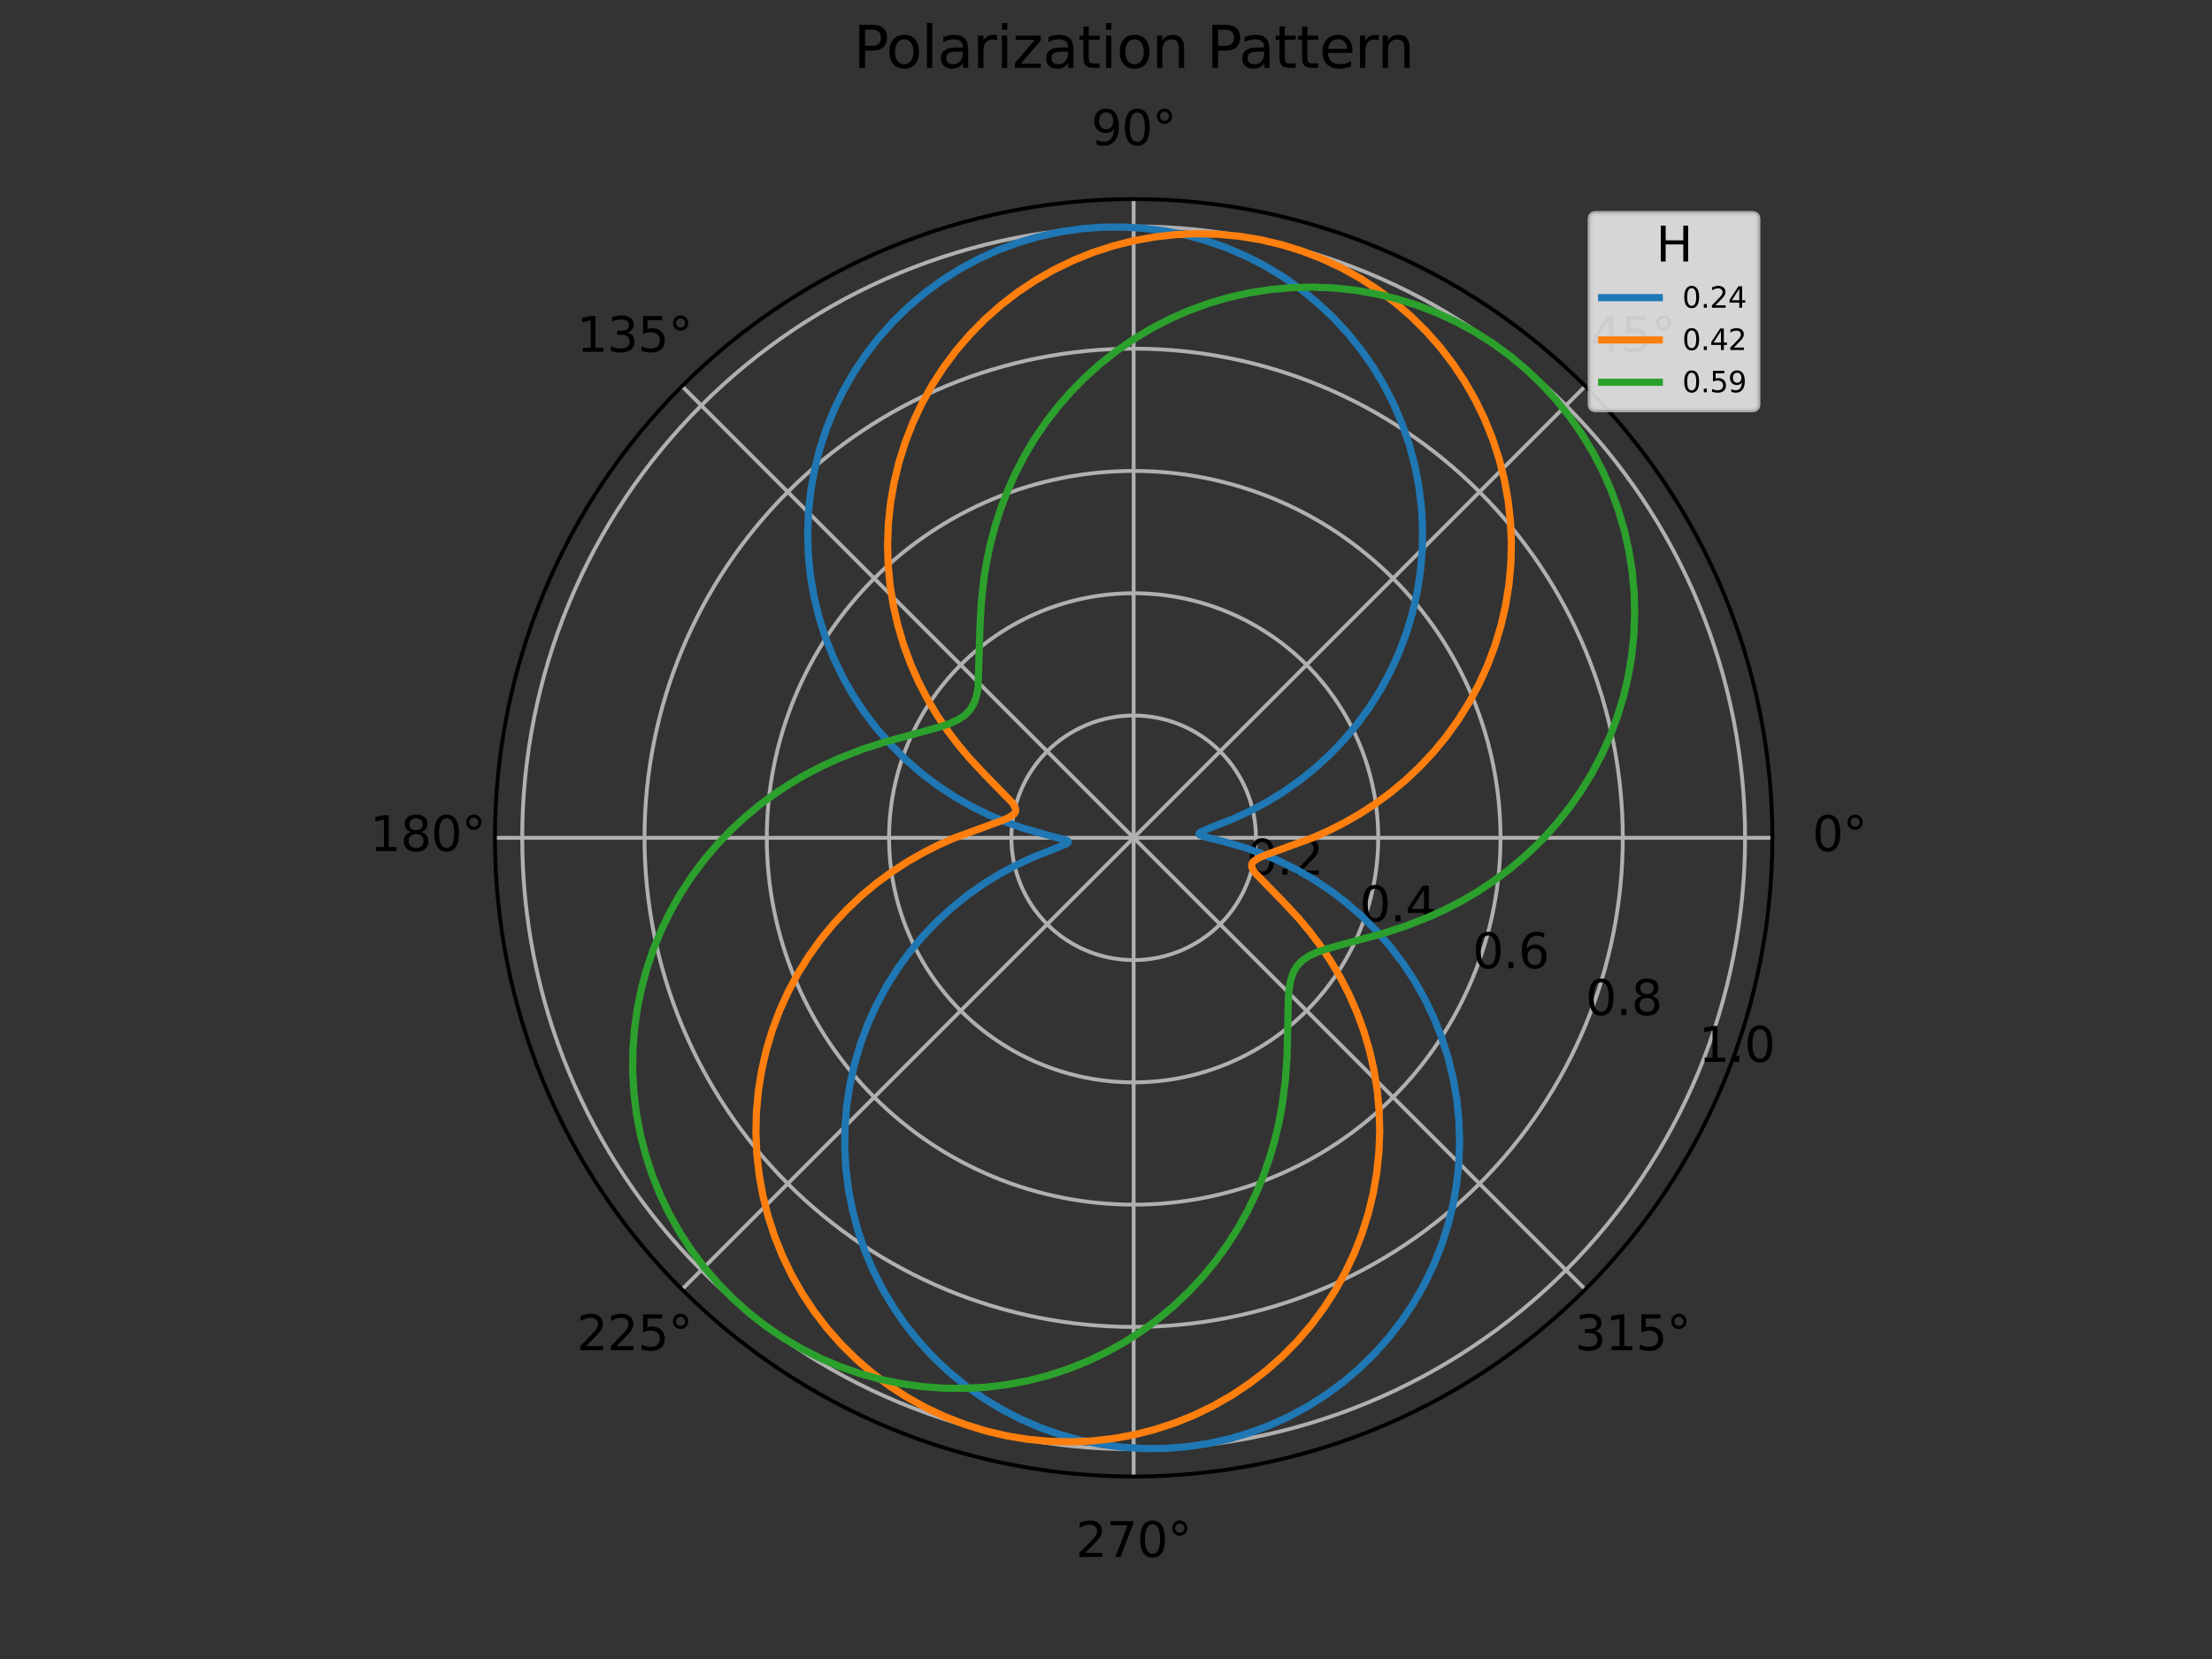 <?xml version="1.0" encoding="utf-8" standalone="no"?>
<!DOCTYPE svg PUBLIC "-//W3C//DTD SVG 1.1//EN"
  "http://www.w3.org/Graphics/SVG/1.1/DTD/svg11.dtd">
<svg xmlns:xlink="http://www.w3.org/1999/xlink" width="460.8pt" height="345.6pt" viewBox="0 0 460.8 345.6" xmlns="http://www.w3.org/2000/svg" version="1.1">
 <rect x="0" y="0" width="460.8" height="345.6" fill="#333333" stroke="none"/>
 <defs>
  <style type="text/css">*{stroke-linejoin: round; stroke-linecap: butt}</style>
 </defs>
 <g id="figure_1">
  <g id="patch_1">
   <path d="M 0 345.6 
L 460.8 345.6 
L 460.8 0 
L 0 0 
L 0 345.6 
z
" style="fill: none"/>
  </g>
  <g id="axes_1">
   <g id="patch_2">
    <path d="M 369.216 174.528 
C 369.216 157.055 365.774 139.752 359.088 123.61 
C 352.401 107.467 342.6 92.798 330.245 80.443 
C 317.89 68.088 303.221 58.287 287.078 51.6 
C 270.936 44.914 253.633 41.472 236.16 41.472 
C 218.687 41.472 201.384 44.914 185.242 51.6 
C 169.099 58.287 154.43 68.088 142.075 80.443 
C 129.72 92.798 119.919 107.467 113.232 123.61 
C 106.546 139.752 103.104 157.055 103.104 174.528 
C 103.104 192.001 106.546 209.304 113.232 225.446 
C 119.919 241.589 129.72 256.258 142.075 268.613 
C 154.43 280.968 169.099 290.769 185.242 297.456 
C 201.384 304.142 218.687 307.584 236.16 307.584 
C 253.633 307.584 270.936 304.142 287.078 297.456 
C 303.221 290.769 317.89 280.968 330.245 268.613 
C 342.6 256.258 352.401 241.589 359.088 225.446 
C 365.774 209.304 369.216 192.001 369.216 174.528 
M 236.16 174.528 
C 236.16 174.528 236.16 174.528 236.16 174.528 
C 236.16 174.528 236.16 174.528 236.16 174.528 
C 236.16 174.528 236.16 174.528 236.16 174.528 
C 236.16 174.528 236.16 174.528 236.16 174.528 
C 236.16 174.528 236.16 174.528 236.16 174.528 
C 236.16 174.528 236.16 174.528 236.16 174.528 
C 236.16 174.528 236.16 174.528 236.16 174.528 
C 236.16 174.528 236.16 174.528 236.16 174.528 
C 236.16 174.528 236.16 174.528 236.16 174.528 
C 236.16 174.528 236.16 174.528 236.16 174.528 
C 236.16 174.528 236.16 174.528 236.16 174.528 
C 236.16 174.528 236.16 174.528 236.16 174.528 
C 236.16 174.528 236.16 174.528 236.16 174.528 
C 236.16 174.528 236.16 174.528 236.16 174.528 
C 236.16 174.528 236.16 174.528 236.16 174.528 
C 236.16 174.528 236.16 174.528 236.16 174.528 
L 236.16 174.528 
z
" style="fill: none"/>
   </g>
   <g id="matplotlib.axis_1">
    <g id="xtick_1">
     <g id="line2d_1">
      <path d="M 236.16 174.528 
L 369.216 174.528 
" clip-path="url(#p8d80cc391e)" style="fill: none; stroke: #b0b0b0; stroke-width: 0.8; stroke-linecap: square"/>
     </g>
     <g id="text_1">
      <!-- 0° -->
      <g transform="translate(377.535 177.287) scale(0.1 -0.1)">
       <defs>
        <path id="DejaVuSans-30" d="M 2034 4250 
Q 1547 4250 1301 3770 
Q 1056 3291 1056 2328 
Q 1056 1369 1301 889 
Q 1547 409 2034 409 
Q 2525 409 2770 889 
Q 3016 1369 3016 2328 
Q 3016 3291 2770 3770 
Q 2525 4250 2034 4250 
z
M 2034 4750 
Q 2819 4750 3233 4129 
Q 3647 3509 3647 2328 
Q 3647 1150 3233 529 
Q 2819 -91 2034 -91 
Q 1250 -91 836 529 
Q 422 1150 422 2328 
Q 422 3509 836 4129 
Q 1250 4750 2034 4750 
z
" transform="scale(0.016)"/>
        <path id="DejaVuSans-b0" d="M 1600 4347 
Q 1350 4347 1178 4173 
Q 1006 4000 1006 3750 
Q 1006 3503 1178 3333 
Q 1350 3163 1600 3163 
Q 1850 3163 2022 3333 
Q 2194 3503 2194 3750 
Q 2194 3997 2020 4172 
Q 1847 4347 1600 4347 
z
M 1600 4750 
Q 1800 4750 1984 4673 
Q 2169 4597 2303 4453 
Q 2447 4313 2519 4134 
Q 2591 3956 2591 3750 
Q 2591 3338 2302 3052 
Q 2013 2766 1594 2766 
Q 1172 2766 890 3047 
Q 609 3328 609 3750 
Q 609 4169 896 4459 
Q 1184 4750 1600 4750 
z
" transform="scale(0.016)"/>
       </defs>
       <use xlink:href="#DejaVuSans-30"/>
       <use xlink:href="#DejaVuSans-b0" x="63.623"/>
      </g>
     </g>
    </g>
    <g id="xtick_2">
     <g id="line2d_2">
      <path d="M 236.16 174.528 
L 330.245 80.443 
" clip-path="url(#p8d80cc391e)" style="fill: none; stroke: #b0b0b0; stroke-width: 0.8; stroke-linecap: square"/>
     </g>
     <g id="text_2">
      <!-- 45° -->
      <g transform="translate(331.282 73.303) scale(0.1 -0.1)">
       <defs>
        <path id="DejaVuSans-34" d="M 2419 4116 
L 825 1625 
L 2419 1625 
L 2419 4116 
z
M 2253 4666 
L 3047 4666 
L 3047 1625 
L 3713 1625 
L 3713 1100 
L 3047 1100 
L 3047 0 
L 2419 0 
L 2419 1100 
L 313 1100 
L 313 1709 
L 2253 4666 
z
" transform="scale(0.016)"/>
        <path id="DejaVuSans-35" d="M 691 4666 
L 3169 4666 
L 3169 4134 
L 1269 4134 
L 1269 2991 
Q 1406 3038 1543 3061 
Q 1681 3084 1819 3084 
Q 2600 3084 3056 2656 
Q 3513 2228 3513 1497 
Q 3513 744 3044 326 
Q 2575 -91 1722 -91 
Q 1428 -91 1123 -41 
Q 819 9 494 109 
L 494 744 
Q 775 591 1075 516 
Q 1375 441 1709 441 
Q 2250 441 2565 725 
Q 2881 1009 2881 1497 
Q 2881 1984 2565 2268 
Q 2250 2553 1709 2553 
Q 1456 2553 1204 2497 
Q 953 2441 691 2322 
L 691 4666 
z
" transform="scale(0.016)"/>
       </defs>
       <use xlink:href="#DejaVuSans-34"/>
       <use xlink:href="#DejaVuSans-35" x="63.623"/>
       <use xlink:href="#DejaVuSans-b0" x="127.246"/>
      </g>
     </g>
    </g>
    <g id="xtick_3">
     <g id="line2d_3">
      <path d="M 236.16 174.528 
L 236.16 41.472 
" clip-path="url(#p8d80cc391e)" style="fill: none; stroke: #b0b0b0; stroke-width: 0.8; stroke-linecap: square"/>
     </g>
     <g id="text_3">
      <!-- 90° -->
      <g transform="translate(227.298 30.231) scale(0.1 -0.1)">
       <defs>
        <path id="DejaVuSans-39" d="M 703 97 
L 703 672 
Q 941 559 1184 500 
Q 1428 441 1663 441 
Q 2288 441 2617 861 
Q 2947 1281 2994 2138 
Q 2813 1869 2534 1725 
Q 2256 1581 1919 1581 
Q 1219 1581 811 2004 
Q 403 2428 403 3163 
Q 403 3881 828 4315 
Q 1253 4750 1959 4750 
Q 2769 4750 3195 4129 
Q 3622 3509 3622 2328 
Q 3622 1225 3098 567 
Q 2575 -91 1691 -91 
Q 1453 -91 1209 -44 
Q 966 3 703 97 
z
M 1959 2075 
Q 2384 2075 2632 2365 
Q 2881 2656 2881 3163 
Q 2881 3666 2632 3958 
Q 2384 4250 1959 4250 
Q 1534 4250 1286 3958 
Q 1038 3666 1038 3163 
Q 1038 2656 1286 2365 
Q 1534 2075 1959 2075 
z
" transform="scale(0.016)"/>
       </defs>
       <use xlink:href="#DejaVuSans-39"/>
       <use xlink:href="#DejaVuSans-30" x="63.623"/>
       <use xlink:href="#DejaVuSans-b0" x="127.246"/>
      </g>
     </g>
    </g>
    <g id="xtick_4">
     <g id="line2d_4">
      <path d="M 236.16 174.528 
L 142.075 80.443 
" clip-path="url(#p8d80cc391e)" style="fill: none; stroke: #b0b0b0; stroke-width: 0.8; stroke-linecap: square"/>
     </g>
     <g id="text_4">
      <!-- 135° -->
      <g transform="translate(120.132 73.303) scale(0.1 -0.1)">
       <defs>
        <path id="DejaVuSans-31" d="M 794 531 
L 1825 531 
L 1825 4091 
L 703 3866 
L 703 4441 
L 1819 4666 
L 2450 4666 
L 2450 531 
L 3481 531 
L 3481 0 
L 794 0 
L 794 531 
z
" transform="scale(0.016)"/>
        <path id="DejaVuSans-33" d="M 2597 2516 
Q 3050 2419 3304 2112 
Q 3559 1806 3559 1356 
Q 3559 666 3084 287 
Q 2609 -91 1734 -91 
Q 1441 -91 1130 -33 
Q 819 25 488 141 
L 488 750 
Q 750 597 1062 519 
Q 1375 441 1716 441 
Q 2309 441 2620 675 
Q 2931 909 2931 1356 
Q 2931 1769 2642 2001 
Q 2353 2234 1838 2234 
L 1294 2234 
L 1294 2753 
L 1863 2753 
Q 2328 2753 2575 2939 
Q 2822 3125 2822 3475 
Q 2822 3834 2567 4026 
Q 2313 4219 1838 4219 
Q 1578 4219 1281 4162 
Q 984 4106 628 3988 
L 628 4550 
Q 988 4650 1302 4700 
Q 1616 4750 1894 4750 
Q 2613 4750 3031 4423 
Q 3450 4097 3450 3541 
Q 3450 3153 3228 2886 
Q 3006 2619 2597 2516 
z
" transform="scale(0.016)"/>
       </defs>
       <use xlink:href="#DejaVuSans-31"/>
       <use xlink:href="#DejaVuSans-33" x="63.623"/>
       <use xlink:href="#DejaVuSans-35" x="127.246"/>
       <use xlink:href="#DejaVuSans-b0" x="190.869"/>
      </g>
     </g>
    </g>
    <g id="xtick_5">
     <g id="line2d_5">
      <path d="M 236.16 174.528 
L 103.104 174.528 
" clip-path="url(#p8d80cc391e)" style="fill: none; stroke: #b0b0b0; stroke-width: 0.8; stroke-linecap: square"/>
     </g>
     <g id="text_5">
      <!-- 180° -->
      <g transform="translate(77.06 177.287) scale(0.1 -0.1)">
       <defs>
        <path id="DejaVuSans-38" d="M 2034 2216 
Q 1584 2216 1326 1975 
Q 1069 1734 1069 1313 
Q 1069 891 1326 650 
Q 1584 409 2034 409 
Q 2484 409 2743 651 
Q 3003 894 3003 1313 
Q 3003 1734 2745 1975 
Q 2488 2216 2034 2216 
z
M 1403 2484 
Q 997 2584 770 2862 
Q 544 3141 544 3541 
Q 544 4100 942 4425 
Q 1341 4750 2034 4750 
Q 2731 4750 3128 4425 
Q 3525 4100 3525 3541 
Q 3525 3141 3298 2862 
Q 3072 2584 2669 2484 
Q 3125 2378 3379 2068 
Q 3634 1759 3634 1313 
Q 3634 634 3220 271 
Q 2806 -91 2034 -91 
Q 1263 -91 848 271 
Q 434 634 434 1313 
Q 434 1759 690 2068 
Q 947 2378 1403 2484 
z
M 1172 3481 
Q 1172 3119 1398 2916 
Q 1625 2713 2034 2713 
Q 2441 2713 2670 2916 
Q 2900 3119 2900 3481 
Q 2900 3844 2670 4047 
Q 2441 4250 2034 4250 
Q 1625 4250 1398 4047 
Q 1172 3844 1172 3481 
z
" transform="scale(0.016)"/>
       </defs>
       <use xlink:href="#DejaVuSans-31"/>
       <use xlink:href="#DejaVuSans-38" x="63.623"/>
       <use xlink:href="#DejaVuSans-30" x="127.246"/>
       <use xlink:href="#DejaVuSans-b0" x="190.869"/>
      </g>
     </g>
    </g>
    <g id="xtick_6">
     <g id="line2d_6">
      <path d="M 236.16 174.528 
L 142.075 268.613 
" clip-path="url(#p8d80cc391e)" style="fill: none; stroke: #b0b0b0; stroke-width: 0.8; stroke-linecap: square"/>
     </g>
     <g id="text_6">
      <!-- 225° -->
      <g transform="translate(120.132 281.272) scale(0.1 -0.1)">
       <defs>
        <path id="DejaVuSans-32" d="M 1228 531 
L 3431 531 
L 3431 0 
L 469 0 
L 469 531 
Q 828 903 1448 1529 
Q 2069 2156 2228 2338 
Q 2531 2678 2651 2914 
Q 2772 3150 2772 3378 
Q 2772 3750 2511 3984 
Q 2250 4219 1831 4219 
Q 1534 4219 1204 4116 
Q 875 4013 500 3803 
L 500 4441 
Q 881 4594 1212 4672 
Q 1544 4750 1819 4750 
Q 2544 4750 2975 4387 
Q 3406 4025 3406 3419 
Q 3406 3131 3298 2873 
Q 3191 2616 2906 2266 
Q 2828 2175 2409 1742 
Q 1991 1309 1228 531 
z
" transform="scale(0.016)"/>
       </defs>
       <use xlink:href="#DejaVuSans-32"/>
       <use xlink:href="#DejaVuSans-32" x="63.623"/>
       <use xlink:href="#DejaVuSans-35" x="127.246"/>
       <use xlink:href="#DejaVuSans-b0" x="190.869"/>
      </g>
     </g>
    </g>
    <g id="xtick_7">
     <g id="line2d_7">
      <path d="M 236.16 174.528 
L 236.16 307.584 
" clip-path="url(#p8d80cc391e)" style="fill: none; stroke: #b0b0b0; stroke-width: 0.8; stroke-linecap: square"/>
     </g>
     <g id="text_7">
      <!-- 270° -->
      <g transform="translate(224.116 324.343) scale(0.1 -0.1)">
       <defs>
        <path id="DejaVuSans-37" d="M 525 4666 
L 3525 4666 
L 3525 4397 
L 1831 0 
L 1172 0 
L 2766 4134 
L 525 4134 
L 525 4666 
z
" transform="scale(0.016)"/>
       </defs>
       <use xlink:href="#DejaVuSans-32"/>
       <use xlink:href="#DejaVuSans-37" x="63.623"/>
       <use xlink:href="#DejaVuSans-30" x="127.246"/>
       <use xlink:href="#DejaVuSans-b0" x="190.869"/>
      </g>
     </g>
    </g>
    <g id="xtick_8">
     <g id="line2d_8">
      <path d="M 236.16 174.528 
L 330.245 268.613 
" clip-path="url(#p8d80cc391e)" style="fill: none; stroke: #b0b0b0; stroke-width: 0.8; stroke-linecap: square"/>
     </g>
     <g id="text_8">
      <!-- 315° -->
      <g transform="translate(328.101 281.272) scale(0.1 -0.1)">
       <use xlink:href="#DejaVuSans-33"/>
       <use xlink:href="#DejaVuSans-31" x="63.623"/>
       <use xlink:href="#DejaVuSans-35" x="127.246"/>
       <use xlink:href="#DejaVuSans-b0" x="190.869"/>
      </g>
     </g>
    </g>
   </g>
   <g id="matplotlib.axis_2">
    <g id="ytick_1">
     <g id="line2d_9">
      <path d="M 261.634 174.528 
C 261.634 171.183 260.975 167.87 259.695 164.779 
C 258.415 161.689 256.538 158.881 254.173 156.515 
C 251.807 154.15 248.999 152.273 245.909 150.993 
C 242.818 149.713 239.505 149.054 236.16 149.054 
C 232.815 149.054 229.502 149.713 226.411 150.993 
C 223.321 152.273 220.513 154.15 218.147 156.515 
C 215.782 158.881 213.905 161.689 212.625 164.779 
C 211.345 167.87 210.686 171.183 210.686 174.528 
C 210.686 177.873 211.345 181.186 212.625 184.277 
C 213.905 187.367 215.782 190.175 218.147 192.541 
C 220.513 194.906 223.321 196.783 226.411 198.063 
C 229.502 199.343 232.815 200.002 236.16 200.002 
C 239.505 200.002 242.818 199.343 245.909 198.063 
C 248.999 196.783 251.807 194.906 254.173 192.541 
C 256.538 190.175 258.415 187.367 259.695 184.277 
C 260.975 181.186 261.634 177.873 261.634 174.528 
" clip-path="url(#p8d80cc391e)" style="fill: none; stroke: #b0b0b0; stroke-width: 0.8; stroke-linecap: square"/>
     </g>
     <g id="text_9">
      <!-- 0.2 -->
      <g transform="translate(259.695 182.197) scale(0.1 -0.1)">
       <defs>
        <path id="DejaVuSans-2e" d="M 684 794 
L 1344 794 
L 1344 0 
L 684 0 
L 684 794 
z
" transform="scale(0.016)"/>
       </defs>
       <use xlink:href="#DejaVuSans-30"/>
       <use xlink:href="#DejaVuSans-2e" x="63.623"/>
       <use xlink:href="#DejaVuSans-32" x="95.41"/>
      </g>
     </g>
    </g>
    <g id="ytick_2">
     <g id="line2d_10">
      <path d="M 287.108 174.528 
C 287.108 167.838 285.79 161.212 283.23 155.031 
C 280.67 148.85 276.917 143.233 272.186 138.502 
C 267.455 133.771 261.838 130.018 255.657 127.458 
C 249.476 124.898 242.85 123.58 236.16 123.58 
C 229.47 123.58 222.844 124.898 216.663 127.458 
C 210.482 130.018 204.865 133.771 200.134 138.502 
C 195.403 143.233 191.65 148.85 189.09 155.031 
C 186.53 161.212 185.212 167.838 185.212 174.528 
C 185.212 181.218 186.53 187.844 189.09 194.025 
C 191.65 200.206 195.403 205.823 200.134 210.554 
C 204.865 215.285 210.482 219.038 216.663 221.598 
C 222.844 224.158 229.47 225.476 236.16 225.476 
C 242.85 225.476 249.476 224.158 255.657 221.598 
C 261.838 219.038 267.455 215.285 272.186 210.554 
C 276.917 205.823 280.67 200.206 283.23 194.025 
C 285.79 187.844 287.108 181.218 287.108 174.528 
" clip-path="url(#p8d80cc391e)" style="fill: none; stroke: #b0b0b0; stroke-width: 0.8; stroke-linecap: square"/>
     </g>
     <g id="text_10">
      <!-- 0.4 -->
      <g transform="translate(283.23 191.945) scale(0.1 -0.1)">
       <use xlink:href="#DejaVuSans-30"/>
       <use xlink:href="#DejaVuSans-2e" x="63.623"/>
       <use xlink:href="#DejaVuSans-34" x="95.41"/>
      </g>
     </g>
    </g>
    <g id="ytick_3">
     <g id="line2d_11">
      <path d="M 312.582 174.528 
C 312.582 164.492 310.605 154.554 306.765 145.282 
C 302.924 136.011 297.295 127.586 290.199 120.489 
C 283.102 113.393 274.677 107.764 265.406 103.923 
C 256.134 100.083 246.196 98.106 236.16 98.106 
C 226.124 98.106 216.186 100.083 206.914 103.923 
C 197.643 107.764 189.218 113.393 182.121 120.489 
C 175.025 127.586 169.396 136.011 165.555 145.282 
C 161.715 154.554 159.738 164.492 159.738 174.528 
C 159.738 184.564 161.715 194.502 165.555 203.774 
C 169.396 213.045 175.025 221.47 182.121 228.567 
C 189.218 235.663 197.643 241.292 206.914 245.133 
C 216.186 248.973 226.124 250.95 236.16 250.95 
C 246.196 250.95 256.134 248.973 265.406 245.133 
C 274.677 241.292 283.102 235.663 290.199 228.567 
C 297.295 221.47 302.924 213.045 306.765 203.774 
C 310.605 194.502 312.582 184.564 312.582 174.528 
" clip-path="url(#p8d80cc391e)" style="fill: none; stroke: #b0b0b0; stroke-width: 0.8; stroke-linecap: square"/>
     </g>
     <g id="text_11">
      <!-- 0.6 -->
      <g transform="translate(306.765 201.694) scale(0.1 -0.1)">
       <defs>
        <path id="DejaVuSans-36" d="M 2113 2584 
Q 1688 2584 1439 2293 
Q 1191 2003 1191 1497 
Q 1191 994 1439 701 
Q 1688 409 2113 409 
Q 2538 409 2786 701 
Q 3034 994 3034 1497 
Q 3034 2003 2786 2293 
Q 2538 2584 2113 2584 
z
M 3366 4563 
L 3366 3988 
Q 3128 4100 2886 4159 
Q 2644 4219 2406 4219 
Q 1781 4219 1451 3797 
Q 1122 3375 1075 2522 
Q 1259 2794 1537 2939 
Q 1816 3084 2150 3084 
Q 2853 3084 3261 2657 
Q 3669 2231 3669 1497 
Q 3669 778 3244 343 
Q 2819 -91 2113 -91 
Q 1303 -91 875 529 
Q 447 1150 447 2328 
Q 447 3434 972 4092 
Q 1497 4750 2381 4750 
Q 2619 4750 2861 4703 
Q 3103 4656 3366 4563 
z
" transform="scale(0.016)"/>
       </defs>
       <use xlink:href="#DejaVuSans-30"/>
       <use xlink:href="#DejaVuSans-2e" x="63.623"/>
       <use xlink:href="#DejaVuSans-36" x="95.41"/>
      </g>
     </g>
    </g>
    <g id="ytick_4">
     <g id="line2d_12">
      <path d="M 338.056 174.528 
C 338.056 161.147 335.421 147.896 330.3 135.534 
C 325.179 123.172 317.673 111.938 308.212 102.476 
C 298.75 93.015 287.516 85.509 275.154 80.388 
C 262.792 75.267 249.541 72.632 236.16 72.632 
C 222.779 72.632 209.528 75.267 197.166 80.388 
C 184.804 85.509 173.57 93.015 164.108 102.476 
C 154.647 111.938 147.141 123.172 142.02 135.534 
C 136.899 147.896 134.264 161.147 134.264 174.528 
C 134.264 187.909 136.899 201.16 142.02 213.522 
C 147.141 225.884 154.647 237.118 164.108 246.58 
C 173.57 256.041 184.804 263.547 197.166 268.668 
C 209.528 273.789 222.779 276.424 236.16 276.424 
C 249.541 276.424 262.792 273.789 275.154 268.668 
C 287.516 263.547 298.75 256.041 308.212 246.58 
C 317.673 237.118 325.179 225.884 330.3 213.522 
C 335.421 201.16 338.056 187.909 338.056 174.528 
" clip-path="url(#p8d80cc391e)" style="fill: none; stroke: #b0b0b0; stroke-width: 0.8; stroke-linecap: square"/>
     </g>
     <g id="text_12">
      <!-- 0.8 -->
      <g transform="translate(330.3 211.442) scale(0.1 -0.1)">
       <use xlink:href="#DejaVuSans-30"/>
       <use xlink:href="#DejaVuSans-2e" x="63.623"/>
       <use xlink:href="#DejaVuSans-38" x="95.41"/>
      </g>
     </g>
    </g>
    <g id="ytick_5">
     <g id="line2d_13">
      <path d="M 363.53 174.528 
C 363.53 157.802 360.236 141.238 353.835 125.785 
C 347.434 110.333 338.052 96.291 326.225 84.463 
C 314.397 72.636 300.355 63.254 284.903 56.853 
C 269.45 50.452 252.886 47.158 236.16 47.158 
C 219.434 47.158 202.87 50.452 187.417 56.853 
C 171.965 63.254 157.923 72.636 146.095 84.463 
C 134.268 96.291 124.886 110.333 118.485 125.785 
C 112.084 141.238 108.79 157.802 108.79 174.528 
C 108.79 191.254 112.084 207.818 118.485 223.271 
C 124.886 238.723 134.268 252.765 146.095 264.593 
C 157.923 276.42 171.965 285.802 187.417 292.203 
C 202.87 298.604 219.434 301.898 236.16 301.898 
C 252.886 301.898 269.45 298.604 284.903 292.203 
C 300.355 285.802 314.397 276.42 326.225 264.593 
C 338.052 252.765 347.434 238.723 353.835 223.271 
C 360.236 207.818 363.53 191.254 363.53 174.528 
" clip-path="url(#p8d80cc391e)" style="fill: none; stroke: #b0b0b0; stroke-width: 0.8; stroke-linecap: square"/>
     </g>
     <g id="text_13">
      <!-- 1.0 -->
      <g transform="translate(353.835 221.191) scale(0.1 -0.1)">
       <use xlink:href="#DejaVuSans-31"/>
       <use xlink:href="#DejaVuSans-2e" x="63.623"/>
       <use xlink:href="#DejaVuSans-30" x="95.41"/>
      </g>
     </g>
    </g>
   </g>
   <g id="line2d_14">
    <path d="M 251.807 174.528 
L 250.16 174.039 
L 249.801 173.813 
L 249.79 173.575 
L 250.126 173.306 
L 251.713 172.618 
L 257.2 170.438 
L 260.486 168.912 
L 263.888 167.098 
L 267.307 165.005 
L 270.673 162.644 
L 273.937 160.027 
L 277.062 157.166 
L 280.018 154.077 
L 282.781 150.774 
L 285.329 147.273 
L 287.644 143.593 
L 289.711 139.752 
L 291.516 135.767 
L 293.049 131.659 
L 294.3 127.447 
L 295.26 123.153 
L 295.924 118.797 
L 296.287 114.401 
L 296.347 109.986 
L 296.102 105.573 
L 295.553 101.184 
L 294.701 96.841 
L 293.551 92.565 
L 292.108 88.376 
L 290.378 84.295 
L 288.368 80.342 
L 286.089 76.536 
L 283.552 72.896 
L 280.768 69.439 
L 277.75 66.183 
L 274.513 63.143 
L 271.073 60.334 
L 267.445 57.769 
L 263.648 55.462 
L 259.7 53.424 
L 255.62 51.664 
L 251.427 50.191 
L 247.141 49.012 
L 242.784 48.133 
L 238.376 47.559 
L 233.939 47.291 
L 229.494 47.332 
L 225.062 47.681 
L 220.666 48.337 
L 216.325 49.296 
L 212.062 50.554 
L 207.896 52.104 
L 203.848 53.939 
L 199.938 56.05 
L 196.183 58.428 
L 192.603 61.059 
L 189.215 63.932 
L 186.034 67.032 
L 183.076 70.345 
L 180.355 73.854 
L 177.885 77.542 
L 175.676 81.391 
L 173.74 85.383 
L 172.085 89.498 
L 170.72 93.716 
L 169.649 98.016 
L 168.879 102.378 
L 168.413 106.781 
L 168.252 111.202 
L 168.396 115.621 
L 168.844 120.016 
L 169.592 124.366 
L 170.638 128.649 
L 171.973 132.845 
L 173.591 136.933 
L 175.482 140.894 
L 177.635 144.708 
L 180.037 148.357 
L 182.673 151.824 
L 185.527 155.092 
L 188.581 158.145 
L 191.812 160.969 
L 195.196 163.552 
L 198.706 165.881 
L 202.305 167.947 
L 205.95 169.743 
L 209.583 171.265 
L 213.119 172.512 
L 217.945 173.892 
L 222.16 175.017 
L 222.519 175.243 
L 222.53 175.481 
L 222.194 175.75 
L 220.607 176.438 
L 215.12 178.618 
L 211.834 180.144 
L 208.432 181.958 
L 205.013 184.051 
L 201.647 186.412 
L 198.383 189.029 
L 195.258 191.89 
L 192.302 194.979 
L 189.539 198.282 
L 186.991 201.783 
L 184.676 205.463 
L 182.609 209.304 
L 180.804 213.289 
L 179.271 217.397 
L 178.02 221.609 
L 177.06 225.903 
L 176.396 230.259 
L 176.033 234.655 
L 175.973 239.07 
L 176.218 243.483 
L 176.767 247.872 
L 177.619 252.215 
L 178.769 256.491 
L 180.212 260.68 
L 181.942 264.761 
L 183.952 268.714 
L 186.231 272.52 
L 188.768 276.16 
L 191.552 279.617 
L 194.57 282.873 
L 197.807 285.913 
L 201.247 288.722 
L 204.875 291.287 
L 208.672 293.594 
L 212.62 295.632 
L 216.7 297.392 
L 220.893 298.865 
L 225.179 300.044 
L 229.536 300.923 
L 233.944 301.497 
L 238.381 301.765 
L 242.826 301.724 
L 247.258 301.375 
L 251.654 300.719 
L 255.995 299.76 
L 260.258 298.502 
L 264.424 296.952 
L 268.472 295.117 
L 272.382 293.006 
L 276.137 290.628 
L 279.717 287.997 
L 283.105 285.124 
L 286.286 282.024 
L 289.244 278.711 
L 291.965 275.202 
L 294.435 271.514 
L 296.644 267.665 
L 298.58 263.673 
L 300.235 259.558 
L 301.6 255.34 
L 302.671 251.04 
L 303.441 246.678 
L 303.907 242.275 
L 304.068 237.854 
L 303.924 233.435 
L 303.476 229.04 
L 302.728 224.69 
L 301.682 220.407 
L 300.347 216.211 
L 298.729 212.123 
L 296.838 208.162 
L 294.685 204.348 
L 292.283 200.699 
L 289.647 197.232 
L 286.793 193.964 
L 283.739 190.911 
L 280.508 188.087 
L 277.124 185.504 
L 273.614 183.175 
L 270.015 181.109 
L 266.37 179.313 
L 262.737 177.791 
L 259.201 176.544 
L 254.375 175.164 
L 251.807 174.528 
L 251.807 174.528 
" clip-path="url(#p8d80cc391e)" style="fill: none; stroke: #1f77b4; stroke-width: 1.5; stroke-linecap: square"/>
   </g>
   <g id="line2d_15">
    <path d="M 273.434 174.528 
L 276.629 173.115 
L 279.907 171.469 
L 283.212 169.583 
L 286.495 167.454 
L 289.717 165.085 
L 292.842 162.48 
L 295.84 159.648 
L 298.686 156.599 
L 301.356 153.345 
L 303.829 149.899 
L 306.087 146.276 
L 308.113 142.492 
L 309.894 138.566 
L 311.416 134.513 
L 312.67 130.355 
L 313.647 126.109 
L 314.338 121.796 
L 314.739 117.437 
L 314.846 113.052 
L 314.656 108.662 
L 314.169 104.288 
L 313.386 99.952 
L 312.31 95.673 
L 310.944 91.472 
L 309.294 87.371 
L 307.367 83.387 
L 305.172 79.541 
L 302.718 75.851 
L 300.017 72.335 
L 297.081 69.01 
L 293.923 65.891 
L 290.559 62.995 
L 287.003 60.334 
L 283.272 57.921 
L 279.385 55.769 
L 275.359 53.887 
L 271.213 52.285 
L 266.967 50.97 
L 262.64 49.948 
L 258.254 49.225 
L 253.829 48.803 
L 249.387 48.685 
L 244.947 48.871 
L 240.531 49.36 
L 236.16 50.149 
L 231.855 51.235 
L 227.635 52.612 
L 223.521 54.273 
L 219.531 56.21 
L 215.686 58.413 
L 212.002 60.871 
L 208.496 63.573 
L 205.185 66.505 
L 202.084 69.652 
L 199.206 72.999 
L 196.566 76.529 
L 194.174 80.225 
L 192.04 84.069 
L 190.174 88.041 
L 188.583 92.122 
L 187.273 96.292 
L 186.248 100.53 
L 185.51 104.814 
L 185.061 109.125 
L 184.9 113.439 
L 185.023 117.735 
L 185.427 121.992 
L 186.103 126.188 
L 187.042 130.302 
L 188.232 134.312 
L 189.659 138.197 
L 191.304 141.938 
L 193.144 145.513 
L 195.152 148.903 
L 197.295 152.09 
L 199.532 155.053 
L 201.811 157.775 
L 205.163 161.371 
L 210.958 167.302 
L 211.542 168.39 
L 211.584 168.854 
L 211.452 169.276 
L 211.143 169.665 
L 210.015 170.387 
L 208.27 171.103 
L 198.886 174.528 
L 195.691 175.941 
L 192.413 177.587 
L 189.108 179.473 
L 185.825 181.602 
L 182.603 183.971 
L 179.478 186.576 
L 176.48 189.408 
L 173.634 192.457 
L 170.964 195.711 
L 168.491 199.157 
L 166.233 202.78 
L 164.207 206.564 
L 162.426 210.49 
L 160.904 214.543 
L 159.65 218.701 
L 158.673 222.947 
L 157.982 227.26 
L 157.581 231.619 
L 157.474 236.004 
L 157.664 240.394 
L 158.151 244.768 
L 158.934 249.104 
L 160.01 253.383 
L 161.376 257.584 
L 163.026 261.685 
L 164.953 265.669 
L 167.148 269.515 
L 169.602 273.205 
L 172.303 276.721 
L 175.239 280.046 
L 178.397 283.165 
L 181.761 286.061 
L 185.317 288.722 
L 189.048 291.135 
L 192.935 293.287 
L 196.961 295.169 
L 201.107 296.771 
L 205.353 298.086 
L 209.68 299.108 
L 214.066 299.831 
L 218.491 300.253 
L 222.933 300.371 
L 227.373 300.185 
L 231.789 299.696 
L 236.16 298.907 
L 240.465 297.821 
L 244.685 296.444 
L 248.799 294.783 
L 252.789 292.846 
L 256.634 290.643 
L 260.318 288.185 
L 263.824 285.483 
L 267.135 282.551 
L 270.236 279.404 
L 273.114 276.057 
L 275.754 272.527 
L 278.146 268.831 
L 280.28 264.987 
L 282.146 261.015 
L 283.737 256.934 
L 285.047 252.764 
L 286.072 248.526 
L 286.81 244.242 
L 287.259 239.931 
L 287.42 235.617 
L 287.297 231.321 
L 286.893 227.064 
L 286.217 222.868 
L 285.278 218.754 
L 284.088 214.744 
L 282.661 210.859 
L 281.016 207.118 
L 279.176 203.543 
L 277.168 200.153 
L 275.025 196.966 
L 272.788 194.003 
L 270.509 191.281 
L 267.157 187.685 
L 261.362 181.754 
L 260.778 180.666 
L 260.736 180.202 
L 260.868 179.78 
L 261.177 179.391 
L 262.305 178.669 
L 264.05 177.953 
L 273.434 174.528 
L 273.434 174.528 
" clip-path="url(#p8d80cc391e)" style="fill: none; stroke: #ff7f0e; stroke-width: 1.5; stroke-linecap: square"/>
   </g>
   <g id="line2d_16">
    <path d="M 321.622 174.528 
L 324.387 171.447 
L 326.985 168.177 
L 329.396 164.728 
L 331.606 161.114 
L 333.599 157.347 
L 335.362 153.442 
L 336.883 149.415 
L 338.15 145.283 
L 339.156 141.062 
L 339.893 136.772 
L 340.354 132.431 
L 340.534 128.058 
L 340.432 123.671 
L 340.045 119.292 
L 339.373 114.938 
L 338.417 110.631 
L 337.181 106.389 
L 335.668 102.231 
L 333.885 98.177 
L 331.838 94.245 
L 329.536 90.452 
L 326.988 86.816 
L 324.206 83.354 
L 321.201 80.08 
L 317.987 77.011 
L 314.577 74.159 
L 310.987 71.537 
L 307.234 69.157 
L 303.332 67.03 
L 299.302 65.164 
L 295.159 63.567 
L 290.923 62.247 
L 286.613 61.208 
L 282.249 60.454 
L 277.849 59.988 
L 273.434 59.81 
L 269.023 59.921 
L 264.636 60.318 
L 260.292 60.998 
L 256.01 61.955 
L 251.808 63.185 
L 247.706 64.679 
L 243.719 66.428 
L 239.865 68.421 
L 236.16 70.648 
L 232.618 73.095 
L 229.253 75.747 
L 226.077 78.59 
L 223.101 81.607 
L 220.335 84.78 
L 217.787 88.09 
L 215.463 91.518 
L 213.368 95.043 
L 211.503 98.642 
L 209.869 102.295 
L 208.464 105.977 
L 207.281 109.665 
L 206.313 113.333 
L 205.548 116.956 
L 204.971 120.507 
L 204.414 125.643 
L 204.148 130.468 
L 203.75 143.23 
L 203.407 145.037 
L 202.861 146.587 
L 202.07 147.894 
L 201.003 148.985 
L 199.642 149.897 
L 197.982 150.672 
L 196.029 151.358 
L 192.591 152.328 
L 184.232 154.595 
L 179.532 156.128 
L 174.636 158.043 
L 171.317 159.558 
L 167.987 161.277 
L 164.677 163.206 
L 161.412 165.35 
L 158.218 167.709 
L 155.119 170.281 
L 152.138 173.061 
L 149.296 176.044 
L 146.612 179.221 
L 144.105 182.582 
L 141.792 186.115 
L 139.689 189.807 
L 137.81 193.645 
L 136.167 197.613 
L 134.771 201.695 
L 133.633 205.874 
L 132.761 210.131 
L 132.162 214.449 
L 131.841 218.809 
L 131.801 223.191 
L 132.046 227.577 
L 132.576 231.946 
L 133.39 236.278 
L 134.486 240.556 
L 135.861 244.758 
L 137.51 248.866 
L 139.426 252.861 
L 141.602 256.726 
L 144.028 260.442 
L 146.694 263.994 
L 149.59 267.363 
L 152.701 270.537 
L 156.015 273.499 
L 159.516 276.238 
L 163.19 278.74 
L 167.02 280.995 
L 170.988 282.993 
L 175.077 284.725 
L 179.269 286.184 
L 183.544 287.364 
L 187.883 288.261 
L 192.268 288.871 
L 196.678 289.193 
L 201.093 289.226 
L 205.495 288.972 
L 209.863 288.433 
L 214.178 287.614 
L 218.422 286.519 
L 222.577 285.157 
L 226.623 283.534 
L 230.545 281.661 
L 234.327 279.55 
L 237.952 277.211 
L 241.408 274.66 
L 244.68 271.91 
L 247.757 268.978 
L 250.629 265.881 
L 253.287 262.637 
L 255.723 259.265 
L 257.933 255.787 
L 259.913 252.221 
L 261.662 248.592 
L 263.182 244.922 
L 264.475 241.234 
L 265.549 237.553 
L 266.414 233.904 
L 267.083 230.314 
L 267.758 225.095 
L 268.109 220.157 
L 268.257 214.164 
L 268.382 207.895 
L 268.57 205.826 
L 268.913 204.019 
L 269.459 202.469 
L 270.25 201.162 
L 271.317 200.071 
L 272.678 199.159 
L 274.338 198.384 
L 276.291 197.698 
L 279.729 196.728 
L 288.088 194.461 
L 292.788 192.928 
L 297.684 191.013 
L 301.003 189.498 
L 304.333 187.779 
L 307.643 185.85 
L 310.908 183.706 
L 314.102 181.347 
L 317.201 178.775 
L 320.182 175.995 
L 321.622 174.528 
L 321.622 174.528 
" clip-path="url(#p8d80cc391e)" style="fill: none; stroke: #2ca02c; stroke-width: 1.5; stroke-linecap: square"/>
   </g>
   <g id="patch_3">
    <path d="M 369.216 174.528 
C 369.216 157.055 365.774 139.752 359.088 123.61 
C 352.401 107.467 342.6 92.798 330.245 80.443 
C 317.89 68.088 303.221 58.287 287.078 51.6 
C 270.936 44.914 253.633 41.472 236.16 41.472 
C 218.687 41.472 201.384 44.914 185.242 51.6 
C 169.099 58.287 154.43 68.088 142.075 80.443 
C 129.72 92.798 119.919 107.467 113.232 123.61 
C 106.546 139.752 103.104 157.055 103.104 174.528 
C 103.104 192.001 106.546 209.304 113.232 225.446 
C 119.919 241.589 129.72 256.258 142.075 268.613 
C 154.43 280.968 169.099 290.769 185.242 297.456 
C 201.384 304.142 218.687 307.584 236.16 307.584 
C 253.633 307.584 270.936 304.142 287.078 297.456 
C 303.221 290.769 317.89 280.968 330.245 268.613 
C 342.6 256.258 352.401 241.589 359.088 225.446 
C 365.774 209.304 369.216 192.001 369.216 174.528 
" style="fill: none; stroke: #000000; stroke-width: 0.8; stroke-linejoin: miter; stroke-linecap: square"/>
   </g>
   <g id="text_14">
    <!-- Polarization Pattern -->
    <g transform="translate(177.801 14.137) scale(0.12 -0.12)">
     <defs>
      <path id="DejaVuSans-50" d="M 1259 4147 
L 1259 2394 
L 2053 2394 
Q 2494 2394 2734 2622 
Q 2975 2850 2975 3272 
Q 2975 3691 2734 3919 
Q 2494 4147 2053 4147 
L 1259 4147 
z
M 628 4666 
L 2053 4666 
Q 2838 4666 3239 4311 
Q 3641 3956 3641 3272 
Q 3641 2581 3239 2228 
Q 2838 1875 2053 1875 
L 1259 1875 
L 1259 0 
L 628 0 
L 628 4666 
z
" transform="scale(0.016)"/>
      <path id="DejaVuSans-6f" d="M 1959 3097 
Q 1497 3097 1228 2736 
Q 959 2375 959 1747 
Q 959 1119 1226 758 
Q 1494 397 1959 397 
Q 2419 397 2687 759 
Q 2956 1122 2956 1747 
Q 2956 2369 2687 2733 
Q 2419 3097 1959 3097 
z
M 1959 3584 
Q 2709 3584 3137 3096 
Q 3566 2609 3566 1747 
Q 3566 888 3137 398 
Q 2709 -91 1959 -91 
Q 1206 -91 779 398 
Q 353 888 353 1747 
Q 353 2609 779 3096 
Q 1206 3584 1959 3584 
z
" transform="scale(0.016)"/>
      <path id="DejaVuSans-6c" d="M 603 4863 
L 1178 4863 
L 1178 0 
L 603 0 
L 603 4863 
z
" transform="scale(0.016)"/>
      <path id="DejaVuSans-61" d="M 2194 1759 
Q 1497 1759 1228 1600 
Q 959 1441 959 1056 
Q 959 750 1161 570 
Q 1363 391 1709 391 
Q 2188 391 2477 730 
Q 2766 1069 2766 1631 
L 2766 1759 
L 2194 1759 
z
M 3341 1997 
L 3341 0 
L 2766 0 
L 2766 531 
Q 2569 213 2275 61 
Q 1981 -91 1556 -91 
Q 1019 -91 701 211 
Q 384 513 384 1019 
Q 384 1609 779 1909 
Q 1175 2209 1959 2209 
L 2766 2209 
L 2766 2266 
Q 2766 2663 2505 2880 
Q 2244 3097 1772 3097 
Q 1472 3097 1187 3025 
Q 903 2953 641 2809 
L 641 3341 
Q 956 3463 1253 3523 
Q 1550 3584 1831 3584 
Q 2591 3584 2966 3190 
Q 3341 2797 3341 1997 
z
" transform="scale(0.016)"/>
      <path id="DejaVuSans-72" d="M 2631 2963 
Q 2534 3019 2420 3045 
Q 2306 3072 2169 3072 
Q 1681 3072 1420 2755 
Q 1159 2438 1159 1844 
L 1159 0 
L 581 0 
L 581 3500 
L 1159 3500 
L 1159 2956 
Q 1341 3275 1631 3429 
Q 1922 3584 2338 3584 
Q 2397 3584 2469 3576 
Q 2541 3569 2628 3553 
L 2631 2963 
z
" transform="scale(0.016)"/>
      <path id="DejaVuSans-69" d="M 603 3500 
L 1178 3500 
L 1178 0 
L 603 0 
L 603 3500 
z
M 603 4863 
L 1178 4863 
L 1178 4134 
L 603 4134 
L 603 4863 
z
" transform="scale(0.016)"/>
      <path id="DejaVuSans-7a" d="M 353 3500 
L 3084 3500 
L 3084 2975 
L 922 459 
L 3084 459 
L 3084 0 
L 275 0 
L 275 525 
L 2438 3041 
L 353 3041 
L 353 3500 
z
" transform="scale(0.016)"/>
      <path id="DejaVuSans-74" d="M 1172 4494 
L 1172 3500 
L 2356 3500 
L 2356 3053 
L 1172 3053 
L 1172 1153 
Q 1172 725 1289 603 
Q 1406 481 1766 481 
L 2356 481 
L 2356 0 
L 1766 0 
Q 1100 0 847 248 
Q 594 497 594 1153 
L 594 3053 
L 172 3053 
L 172 3500 
L 594 3500 
L 594 4494 
L 1172 4494 
z
" transform="scale(0.016)"/>
      <path id="DejaVuSans-6e" d="M 3513 2113 
L 3513 0 
L 2938 0 
L 2938 2094 
Q 2938 2591 2744 2837 
Q 2550 3084 2163 3084 
Q 1697 3084 1428 2787 
Q 1159 2491 1159 1978 
L 1159 0 
L 581 0 
L 581 3500 
L 1159 3500 
L 1159 2956 
Q 1366 3272 1645 3428 
Q 1925 3584 2291 3584 
Q 2894 3584 3203 3211 
Q 3513 2838 3513 2113 
z
" transform="scale(0.016)"/>
      <path id="DejaVuSans-20" transform="scale(0.016)"/>
      <path id="DejaVuSans-65" d="M 3597 1894 
L 3597 1613 
L 953 1613 
Q 991 1019 1311 708 
Q 1631 397 2203 397 
Q 2534 397 2845 478 
Q 3156 559 3463 722 
L 3463 178 
Q 3153 47 2828 -22 
Q 2503 -91 2169 -91 
Q 1331 -91 842 396 
Q 353 884 353 1716 
Q 353 2575 817 3079 
Q 1281 3584 2069 3584 
Q 2775 3584 3186 3129 
Q 3597 2675 3597 1894 
z
M 3022 2063 
Q 3016 2534 2758 2815 
Q 2500 3097 2075 3097 
Q 1594 3097 1305 2825 
Q 1016 2553 972 2059 
L 3022 2063 
z
" transform="scale(0.016)"/>
     </defs>
     <use xlink:href="#DejaVuSans-50"/>
     <use xlink:href="#DejaVuSans-6f" x="56.678"/>
     <use xlink:href="#DejaVuSans-6c" x="117.859"/>
     <use xlink:href="#DejaVuSans-61" x="145.643"/>
     <use xlink:href="#DejaVuSans-72" x="206.922"/>
     <use xlink:href="#DejaVuSans-69" x="248.035"/>
     <use xlink:href="#DejaVuSans-7a" x="275.818"/>
     <use xlink:href="#DejaVuSans-61" x="328.309"/>
     <use xlink:href="#DejaVuSans-74" x="389.588"/>
     <use xlink:href="#DejaVuSans-69" x="428.797"/>
     <use xlink:href="#DejaVuSans-6f" x="456.58"/>
     <use xlink:href="#DejaVuSans-6e" x="517.762"/>
     <use xlink:href="#DejaVuSans-20" x="581.141"/>
     <use xlink:href="#DejaVuSans-50" x="612.928"/>
     <use xlink:href="#DejaVuSans-61" x="668.73"/>
     <use xlink:href="#DejaVuSans-74" x="730.01"/>
     <use xlink:href="#DejaVuSans-74" x="769.219"/>
     <use xlink:href="#DejaVuSans-65" x="808.428"/>
     <use xlink:href="#DejaVuSans-72" x="869.951"/>
     <use xlink:href="#DejaVuSans-6e" x="909.314"/>
    </g>
   </g>
   <g id="legend_1">
    <g id="patch_4">
     <path d="M 332.457 85.371 
L 365.016 85.371 
Q 366.216 85.371 366.216 84.171 
L 366.216 45.672 
Q 366.216 44.472 365.016 44.472 
L 332.457 44.472 
Q 331.257 44.472 331.257 45.672 
L 331.257 84.171 
Q 331.257 85.371 332.457 85.371 
z
" style="fill: #ffffff; opacity: 0.8; stroke: #cccccc; stroke-linejoin: miter"/>
    </g>
    <g id="text_15">
     <!-- H -->
     <g transform="translate(344.976 54.47) scale(0.1 -0.1)">
      <defs>
       <path id="DejaVuSans-48" d="M 628 4666 
L 1259 4666 
L 1259 2753 
L 3553 2753 
L 3553 4666 
L 4184 4666 
L 4184 0 
L 3553 0 
L 3553 2222 
L 1259 2222 
L 1259 0 
L 628 0 
L 628 4666 
z
" transform="scale(0.016)"/>
      </defs>
      <use xlink:href="#DejaVuSans-48"/>
     </g>
    </g>
    <g id="line2d_17">
     <path d="M 333.657 62.009 
L 339.657 62.009 
L 345.657 62.009 
" style="fill: none; stroke: #1f77b4; stroke-width: 1.5; stroke-linecap: square"/>
    </g>
    <g id="text_16">
     <!-- 0.24 -->
     <g transform="translate(350.457 64.109) scale(0.06 -0.06)">
      <use xlink:href="#DejaVuSans-30"/>
      <use xlink:href="#DejaVuSans-2e" x="63.623"/>
      <use xlink:href="#DejaVuSans-32" x="95.41"/>
      <use xlink:href="#DejaVuSans-34" x="159.033"/>
     </g>
    </g>
    <g id="line2d_18">
     <path d="M 333.657 70.816 
L 339.657 70.816 
L 345.657 70.816 
" style="fill: none; stroke: #ff7f0e; stroke-width: 1.5; stroke-linecap: square"/>
    </g>
    <g id="text_17">
     <!-- 0.42 -->
     <g transform="translate(350.457 72.916) scale(0.06 -0.06)">
      <use xlink:href="#DejaVuSans-30"/>
      <use xlink:href="#DejaVuSans-2e" x="63.623"/>
      <use xlink:href="#DejaVuSans-34" x="95.41"/>
      <use xlink:href="#DejaVuSans-32" x="159.033"/>
     </g>
    </g>
    <g id="line2d_19">
     <path d="M 333.657 79.623 
L 339.657 79.623 
L 345.657 79.623 
" style="fill: none; stroke: #2ca02c; stroke-width: 1.5; stroke-linecap: square"/>
    </g>
    <g id="text_18">
     <!-- 0.59 -->
     <g transform="translate(350.457 81.723) scale(0.06 -0.06)">
      <use xlink:href="#DejaVuSans-30"/>
      <use xlink:href="#DejaVuSans-2e" x="63.623"/>
      <use xlink:href="#DejaVuSans-35" x="95.41"/>
      <use xlink:href="#DejaVuSans-39" x="159.033"/>
     </g>
    </g>
   </g>
  </g>
 </g>
 <defs>
  <clipPath id="p8d80cc391e">
   <path d="M 369.216 174.528 
C 369.216 157.055 365.774 139.752 359.088 123.61 
C 352.401 107.467 342.6 92.798 330.245 80.443 
C 317.89 68.088 303.221 58.287 287.078 51.6 
C 270.936 44.914 253.633 41.472 236.16 41.472 
C 218.687 41.472 201.384 44.914 185.242 51.6 
C 169.099 58.287 154.43 68.088 142.075 80.443 
C 129.72 92.798 119.919 107.467 113.232 123.61 
C 106.546 139.752 103.104 157.055 103.104 174.528 
C 103.104 192.001 106.546 209.304 113.232 225.446 
C 119.919 241.589 129.72 256.258 142.075 268.613 
C 154.43 280.968 169.099 290.769 185.242 297.456 
C 201.384 304.142 218.687 307.584 236.16 307.584 
C 253.633 307.584 270.936 304.142 287.078 297.456 
C 303.221 290.769 317.89 280.968 330.245 268.613 
C 342.6 256.258 352.401 241.589 359.088 225.446 
C 365.774 209.304 369.216 192.001 369.216 174.528 
M 236.16 174.528 
C 236.16 174.528 236.16 174.528 236.16 174.528 
C 236.16 174.528 236.16 174.528 236.16 174.528 
C 236.16 174.528 236.16 174.528 236.16 174.528 
C 236.16 174.528 236.16 174.528 236.16 174.528 
C 236.16 174.528 236.16 174.528 236.16 174.528 
C 236.16 174.528 236.16 174.528 236.16 174.528 
C 236.16 174.528 236.16 174.528 236.16 174.528 
C 236.16 174.528 236.16 174.528 236.16 174.528 
C 236.16 174.528 236.16 174.528 236.16 174.528 
C 236.16 174.528 236.16 174.528 236.16 174.528 
C 236.16 174.528 236.16 174.528 236.16 174.528 
C 236.16 174.528 236.16 174.528 236.16 174.528 
C 236.16 174.528 236.16 174.528 236.16 174.528 
C 236.16 174.528 236.16 174.528 236.16 174.528 
C 236.16 174.528 236.16 174.528 236.16 174.528 
C 236.16 174.528 236.16 174.528 236.16 174.528 
z
"/>
  </clipPath>
 </defs>
</svg>
